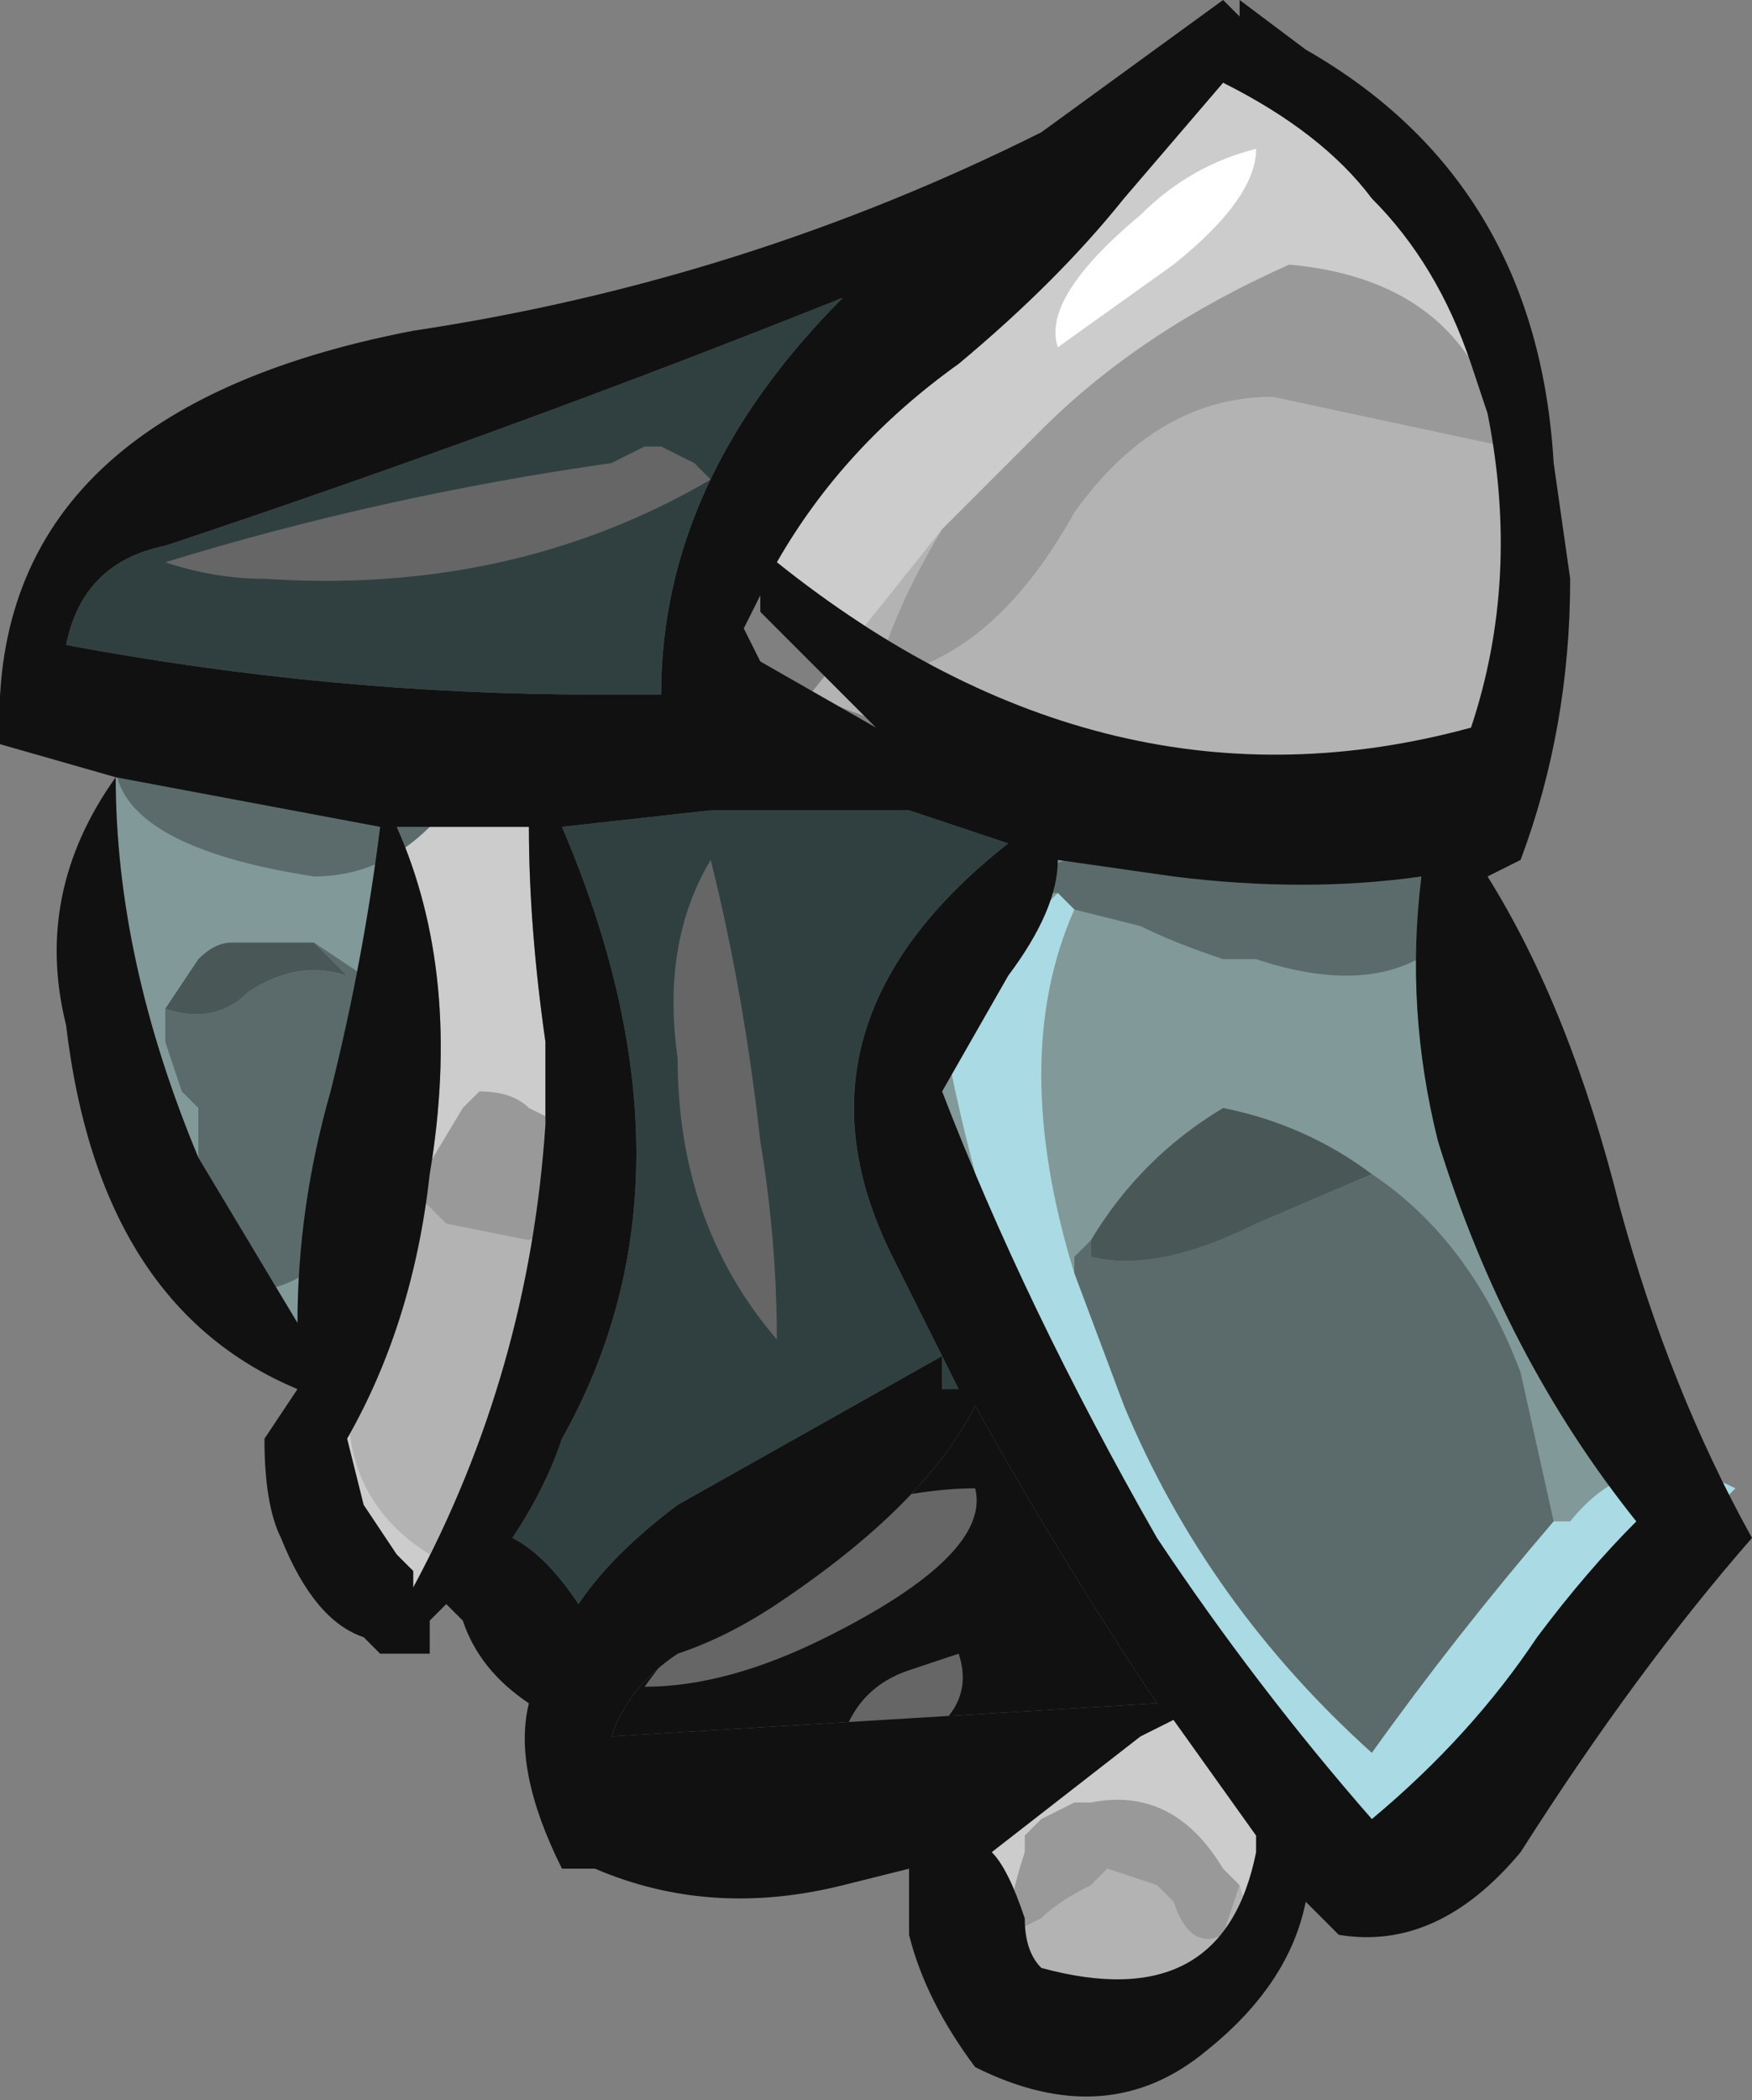 <?xml version="1.0" encoding="UTF-8" standalone="no"?>
<svg xmlns:ffdec="https://www.free-decompiler.com/flash" xmlns:xlink="http://www.w3.org/1999/xlink" ffdec:objectType="frame" height="44.45px" width="37.1px" xmlns="http://www.w3.org/2000/svg">
  <rect width="100%" height="100%" fill="#808080" stroke="none"/>
  <g transform="matrix(1.0, 0.0, 0.0, 1.0, 17.5, 22.4)">
    <use ffdec:characterId="1878" height="6.35" transform="matrix(7.0, 0.0, 0.0, 7.0, -17.5, -22.4)" width="5.3" xlink:href="#shape0"/>
  </g>
  <defs>
    <g id="shape0" transform="matrix(1.0, 0.0, 0.0, 1.0, 2.5, 3.2)">
      <path d="M1.65 -2.6 Q1.85 -2.4 1.95 -2.1 L2.0 -1.95 Q2.1 -1.45 1.95 -1.0 0.85 -0.7 -0.15 -1.5 0.05 -1.85 0.4 -2.1 0.7 -2.35 0.9 -2.6 L1.2 -2.95 Q1.5 -2.8 1.65 -2.6 M0.6 2.6 Q0.55 2.45 0.5 2.4 L0.95 2.05 1.05 2.0 1.3 2.35 1.3 2.4 Q1.2 2.9 0.65 2.75 0.6 2.7 0.6 2.6 M-1.3 -0.7 L-0.9 -0.7 Q-0.9 -0.4 -0.85 -0.05 L-0.85 0.2 Q-0.9 0.95 -1.25 1.6 L-1.25 1.55 -1.3 1.5 -1.4 1.35 -1.45 1.15 Q-1.25 0.8 -1.2 0.35 -1.1 -0.25 -1.3 -0.7" fill="#cccccc" fill-rule="evenodd" stroke="none"/>
      <path d="M0.55 -0.25 Q0.7 -0.45 0.7 -0.6 L1.05 -0.55 Q1.45 -0.5 1.8 -0.55 1.75 -0.15 1.85 0.25 2.05 0.9 2.45 1.4 2.3 1.55 2.15 1.75 1.95 2.05 1.65 2.3 1.3 1.9 1.0 1.45 0.6 0.75 0.35 0.1 L0.55 -0.25 M-2.15 -0.85 L-1.35 -0.7 Q-1.4 -0.3 -1.5 0.1 -1.6 0.45 -1.6 0.8 L-1.9 0.3 Q-2.15 -0.3 -2.15 -0.85" fill="#829999" fill-rule="evenodd" stroke="none"/>
      <path d="M0.45 1.05 Q0.7 1.5 1.0 1.95 L-0.65 2.05 Q-0.6 1.9 -0.45 1.8 -0.3 1.75 -0.15 1.65 0.3 1.35 0.45 1.05" fill="#111111" fill-rule="evenodd" stroke="none"/>
      <path d="M0.25 -0.75 L0.55 -0.65 Q-0.15 -0.1 0.2 0.6 L0.4 1.0 0.35 1.0 0.35 0.9 -0.45 1.35 Q-0.65 1.5 -0.75 1.65 -0.85 1.5 -0.95 1.45 -0.85 1.3 -0.8 1.15 -0.35 0.35 -0.8 -0.7 L-0.35 -0.75 0.25 -0.75 M-0.5 -1.1 L-0.7 -1.1 Q-1.5 -1.1 -2.3 -1.25 -2.25 -1.5 -2.0 -1.55 -0.95 -1.9 0.05 -2.3 -0.5 -1.75 -0.5 -1.1" fill="#304040" fill-rule="evenodd" stroke="none"/>
      <path d="M0.45 1.3 Q0.5 1.5 0.0 1.75 -0.3 1.9 -0.55 1.9 -0.3 1.55 0.1 1.35 0.3 1.3 0.45 1.3 M0.3 2.05 L0.05 2.05 Q0.1 1.9 0.25 1.85 L0.4 1.8 Q0.45 1.95 0.3 2.05 M-0.5 -1.85 L-0.4 -1.8 -0.35 -1.75 Q-0.95 -1.4 -1.7 -1.45 -1.85 -1.45 -2.0 -1.5 -1.35 -1.7 -0.65 -1.8 L-0.55 -1.85 -0.5 -1.85 M-0.15 0.85 Q-0.45 0.5 -0.45 0.0 -0.5 -0.35 -0.35 -0.6 -0.25 -0.2 -0.2 0.25 -0.15 0.55 -0.15 0.85" fill="#666666" fill-rule="evenodd" stroke="none"/>
      <path d="M2.05 -1.85 L2.1 -1.05 Q1.0 -0.65 -0.05 -1.1 L0.35 -1.6 Q0.2 -1.35 0.15 -1.15 0.5 -1.2 0.75 -1.65 1.0 -2.0 1.35 -2.0 L2.05 -1.85 M0.55 2.65 L0.65 2.6 Q0.7 2.55 0.8 2.5 L0.85 2.45 1.0 2.5 1.05 2.55 Q1.1 2.7 1.2 2.65 L1.25 2.5 Q1.3 2.65 1.25 2.75 L0.75 2.95 0.65 2.75 0.55 2.65 M-0.8 0.5 L-0.9 0.95 -1.2 1.5 Q-1.6 1.25 -1.35 0.65 L-1.25 0.4 -1.15 0.5 -0.9 0.55 -0.8 0.5" fill="#b3b3b3" fill-rule="evenodd" stroke="none"/>
      <path d="M0.35 -1.6 L0.65 -1.9 Q0.95 -2.2 1.4 -2.4 1.95 -2.35 2.05 -1.85 L1.35 -2.0 Q1.0 -2.0 0.75 -1.65 0.5 -1.2 0.15 -1.15 0.2 -1.35 0.35 -1.6 M0.55 2.65 Q0.55 2.55 0.6 2.4 L0.6 2.35 0.65 2.3 0.75 2.25 0.8 2.25 Q1.05 2.2 1.2 2.45 L1.25 2.5 1.2 2.65 Q1.1 2.7 1.05 2.55 L1.0 2.5 0.85 2.45 0.8 2.5 Q0.7 2.55 0.65 2.6 L0.55 2.65 M-1.25 0.4 L-1.1 0.15 -1.05 0.1 Q-0.95 0.1 -0.9 0.15 L-0.8 0.2 -0.8 0.5 -0.9 0.55 -1.15 0.5 -1.25 0.4" fill="#999999" fill-rule="evenodd" stroke="none"/>
      <path d="M1.05 -2.4 L0.7 -2.15 Q0.65 -2.3 0.95 -2.55 1.1 -2.7 1.3 -2.75 1.3 -2.6 1.05 -2.4" fill="#ffffff" fill-rule="evenodd" stroke="none"/>
      <path d="M0.7 -0.5 L0.65 -0.5 Q0.65 -0.6 0.75 -0.6 L1.4 -0.65 Q1.75 -0.75 2.0 -0.55 L1.95 -0.45 Q1.75 -0.15 1.3 -0.3 L1.2 -0.3 Q1.05 -0.35 0.95 -0.4 L0.75 -0.45 0.7 -0.5 M0.75 0.65 L0.75 0.6 0.8 0.55 0.8 0.6 Q1.0 0.65 1.3 0.5 L1.65 0.35 Q1.95 0.55 2.1 0.95 L2.2 1.4 Q1.9 1.75 1.65 2.1 1.15 1.65 0.9 1.05 L0.75 0.65 M2.3 1.75 L2.0 2.05 2.3 1.75 M-1.55 -0.9 L-1.2 -0.7 Q-1.35 -0.55 -1.55 -0.55 -2.2 -0.65 -2.15 -0.95 L-1.55 -0.9 M-1.55 -0.35 L-1.4 -0.25 -1.45 0.35 Q-1.45 0.65 -1.7 0.7 L-1.9 0.4 -1.9 0.15 -1.95 0.1 -2.0 -0.05 -2.0 -0.15 Q-1.85 -0.1 -1.75 -0.2 -1.6 -0.3 -1.45 -0.25 L-1.55 -0.35" fill="#5b6b6b" fill-rule="evenodd" stroke="none"/>
      <path d="M2.0 2.05 L1.75 2.4 Q0.95 1.9 0.65 0.95 0.45 0.45 0.35 -0.1 L0.55 -0.35 0.7 -0.5 0.75 -0.45 Q0.55 0.0 0.75 0.65 L0.9 1.05 Q1.15 1.65 1.65 2.1 1.9 1.75 2.2 1.4 L2.25 1.4 Q2.45 1.15 2.75 1.3 L2.3 1.75 2.0 2.05" fill="#aadae3" fill-rule="evenodd" stroke="none"/>
      <path d="M0.8 0.55 Q0.95 0.3 1.2 0.15 1.45 0.2 1.65 0.35 L1.3 0.5 Q1.0 0.65 0.8 0.6 L0.8 0.55 M-2.0 -0.15 L-1.9 -0.3 Q-1.85 -0.35 -1.8 -0.35 L-1.55 -0.35 -1.45 -0.25 Q-1.6 -0.3 -1.75 -0.2 -1.85 -0.1 -2.0 -0.15" fill="#4a5757" fill-rule="evenodd" stroke="none"/>
      <path d="M1.65 -2.6 Q1.5 -2.8 1.2 -2.95 L0.9 -2.6 Q0.7 -2.35 0.4 -2.1 0.05 -1.85 -0.15 -1.5 0.85 -0.7 1.95 -1.0 2.1 -1.45 2.0 -1.95 L1.95 -2.1 Q1.85 -2.4 1.65 -2.6 M2.2 -1.8 L2.25 -1.45 Q2.25 -1.0 2.1 -0.6 L2.0 -0.55 Q2.25 -0.15 2.4 0.45 2.55 1.0 2.8 1.45 2.45 1.85 2.1 2.4 1.85 2.7 1.55 2.65 L1.45 2.55 Q1.4 2.8 1.15 3.0 0.85 3.25 0.45 3.05 0.3 2.85 0.25 2.65 L0.25 2.45 0.05 2.5 Q-0.35 2.6 -0.7 2.45 L-0.8 2.45 Q-0.95 2.15 -0.9 1.95 -1.05 1.85 -1.1 1.7 L-1.15 1.65 -1.2 1.7 -1.2 1.8 -1.35 1.8 -1.4 1.75 Q-1.55 1.7 -1.65 1.45 -1.7 1.35 -1.7 1.15 L-1.6 1.0 Q-2.2 0.75 -2.3 -0.1 -2.4 -0.5 -2.15 -0.85 L-2.5 -0.95 Q-2.55 -1.95 -1.25 -2.2 -0.25 -2.35 0.65 -2.8 L1.2 -3.2 1.25 -3.15 1.25 -3.2 1.45 -3.05 Q2.15 -2.65 2.2 -1.8 M0.55 -0.25 L0.35 0.1 Q0.6 0.75 1.0 1.45 1.3 1.9 1.65 2.3 1.95 2.05 2.15 1.75 2.3 1.55 2.45 1.4 2.05 0.9 1.85 0.25 1.75 -0.15 1.8 -0.55 1.45 -0.5 1.05 -0.55 L0.7 -0.6 Q0.7 -0.45 0.55 -0.25 M0.25 -0.75 L-0.35 -0.75 -0.8 -0.7 Q-0.35 0.35 -0.8 1.15 -0.85 1.3 -0.95 1.45 -0.85 1.5 -0.75 1.65 -0.65 1.5 -0.45 1.35 L0.35 0.9 0.35 1.0 0.4 1.0 0.2 0.6 Q-0.15 -0.1 0.55 -0.65 L0.25 -0.75 M0.95 2.05 L0.5 2.4 Q0.55 2.45 0.6 2.6 0.6 2.7 0.65 2.75 1.2 2.9 1.3 2.4 L1.3 2.35 1.05 2.0 0.95 2.05 M0.45 1.05 Q0.3 1.35 -0.15 1.65 -0.3 1.75 -0.45 1.8 -0.6 1.9 -0.65 2.05 L1.0 1.95 Q0.7 1.5 0.45 1.05 M-2.3 -1.25 Q-1.5 -1.1 -0.7 -1.1 L-0.5 -1.1 Q-0.5 -1.75 0.05 -2.3 -0.95 -1.9 -2.0 -1.55 -2.25 -1.5 -2.3 -1.25 L-2.3 -1.25 M-1.3 -0.7 Q-1.1 -0.25 -1.2 0.35 -1.25 0.8 -1.45 1.15 L-1.4 1.35 -1.3 1.5 -1.25 1.55 -1.25 1.6 Q-0.9 0.95 -0.85 0.2 L-0.85 -0.05 Q-0.9 -0.4 -0.9 -0.7 L-1.3 -0.7 M-0.2 -1.4 L-0.25 -1.3 -0.2 -1.2 0.15 -1.0 -0.2 -1.35 -0.2 -1.4 M-2.15 -0.85 Q-2.15 -0.3 -1.9 0.3 L-1.6 0.8 Q-1.6 0.45 -1.5 0.1 -1.4 -0.3 -1.35 -0.7 L-2.15 -0.85" fill="#111111" fill-rule="evenodd" stroke="none"/>
    </g>
  </defs>
</svg>
